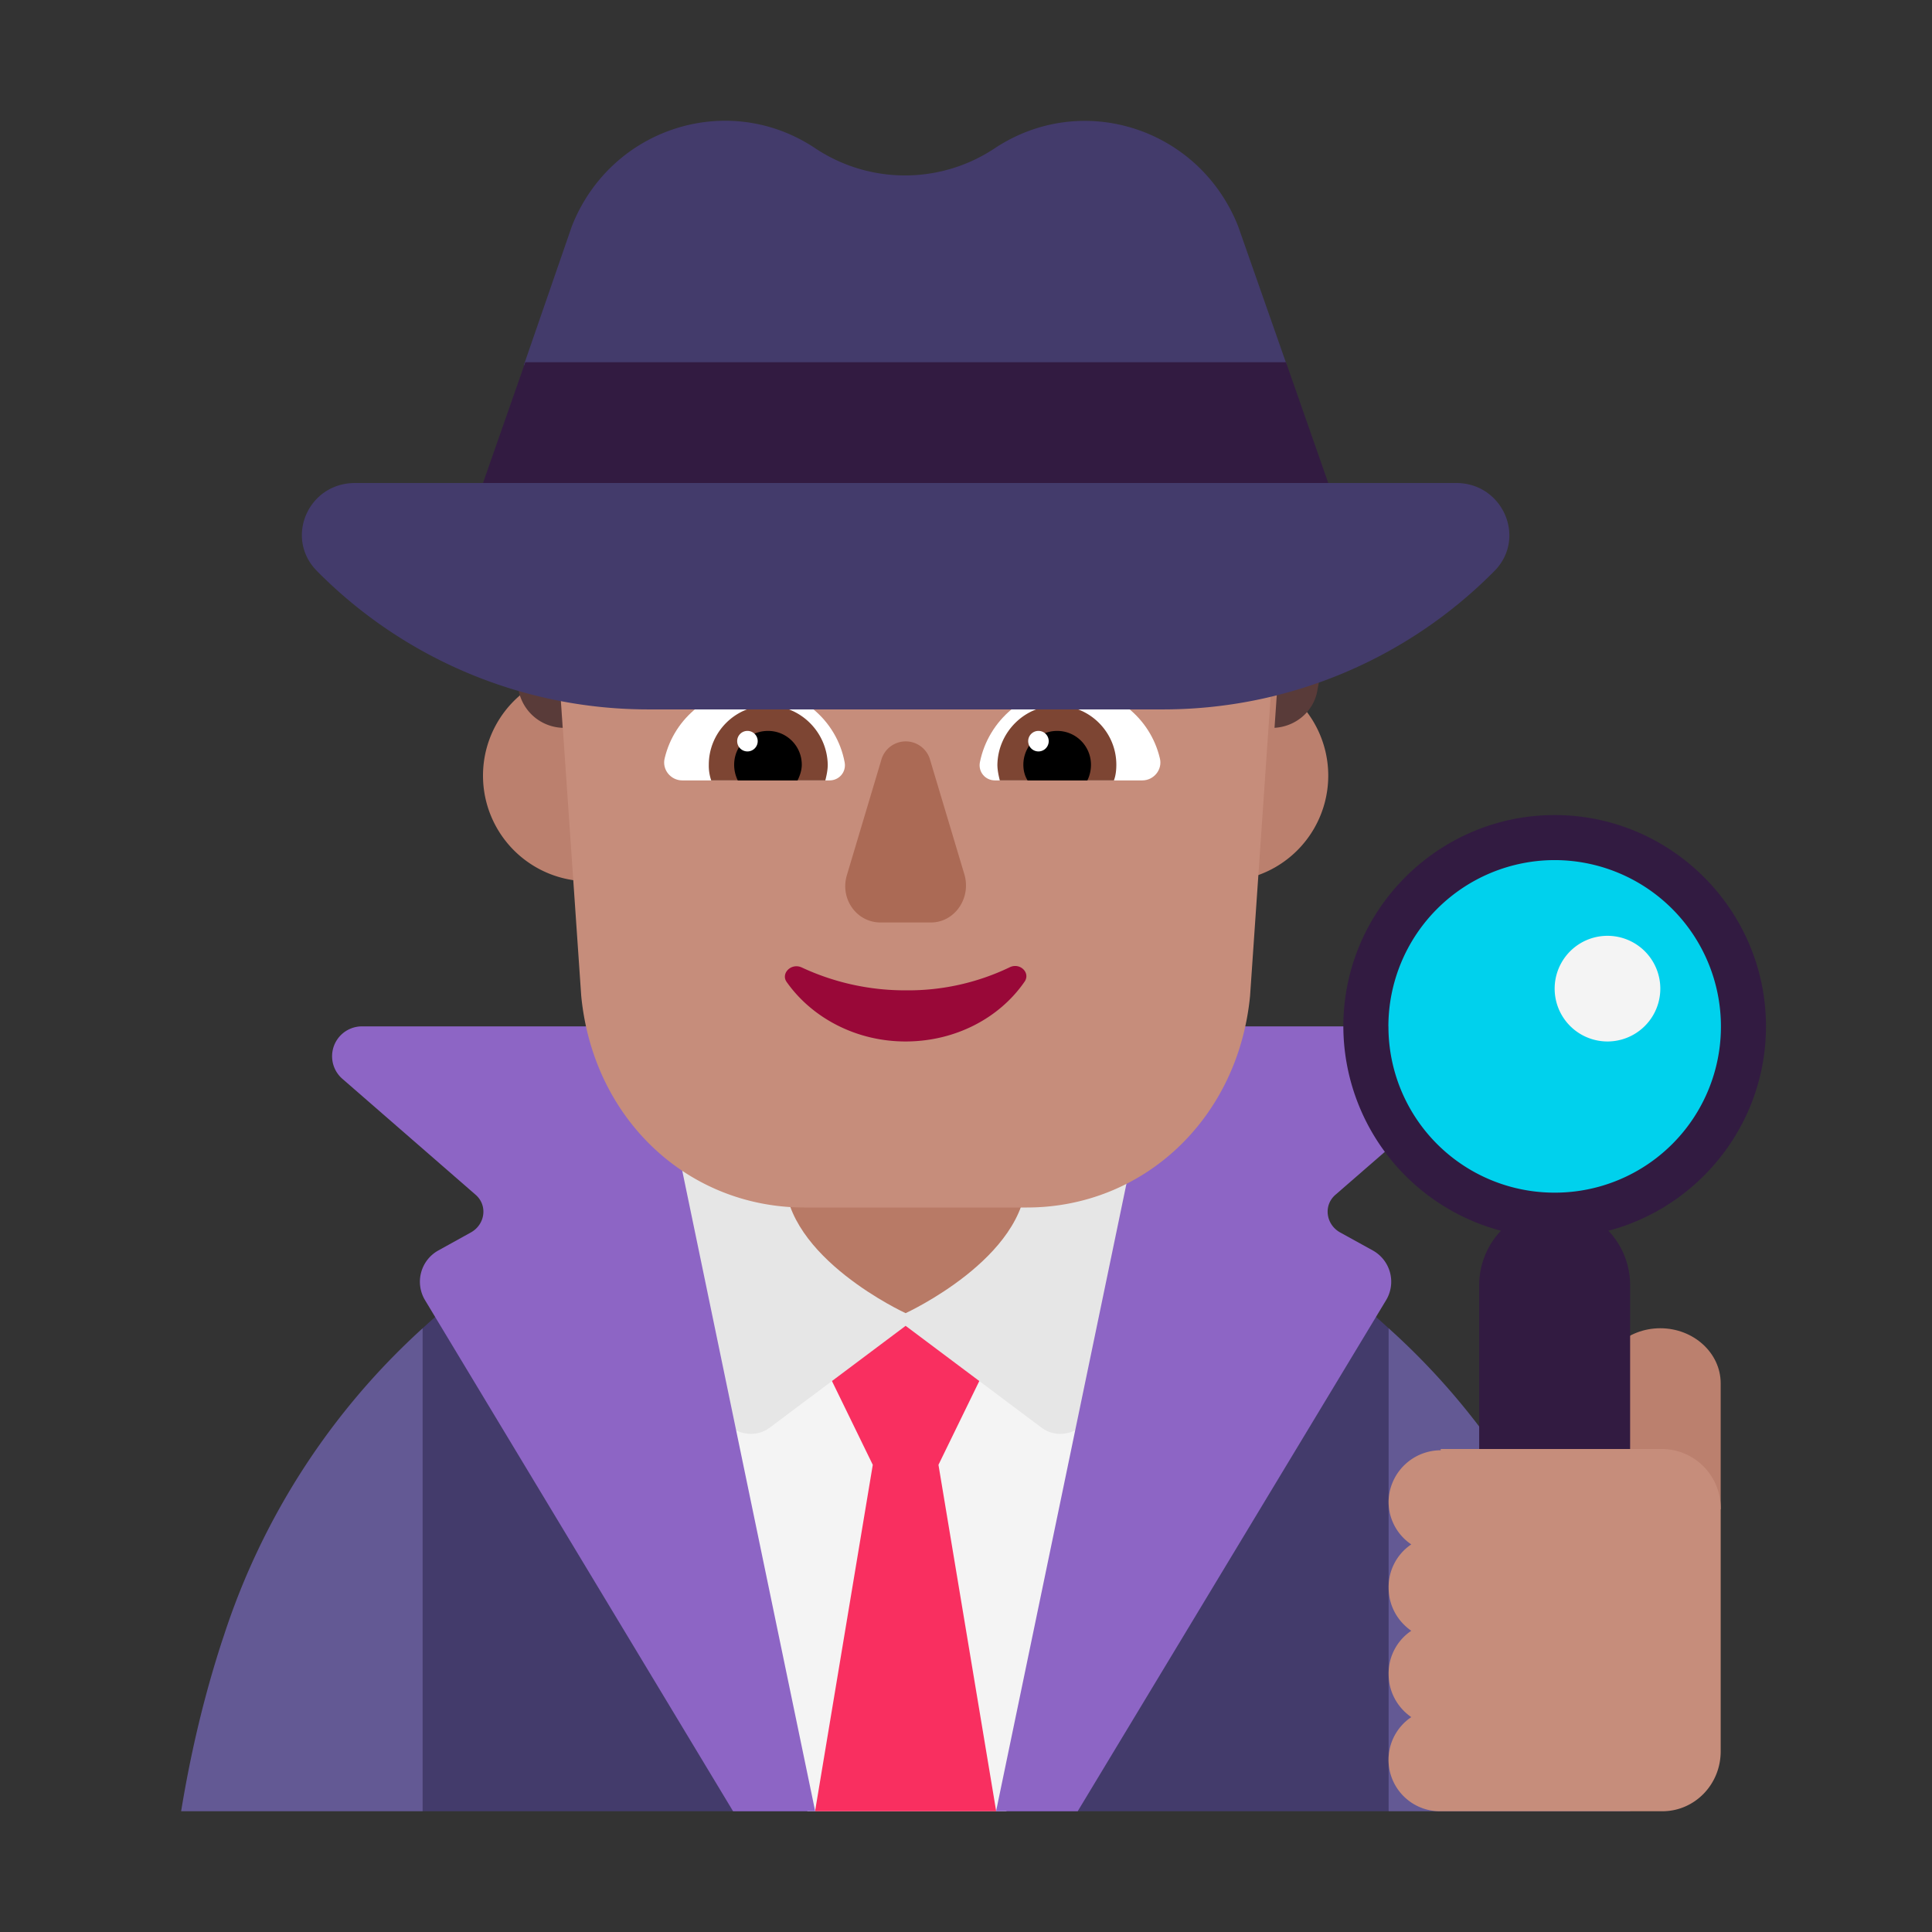 <svg xmlns="http://www.w3.org/2000/svg" width="32" height="32" fill="none"><rect width="100%" height="100%" fill="#333333" stroke="none"/><path fill="#BB806E" d="M11.5 12.847a1.75 1.75 0 1 1-3.5 0 1.75 1.75 0 0 1 3.5 0ZM22 12.847a1.75 1.75 0 1 1-3.5 0 1.75 1.75 0 0 1 3.5 0Z"/><path fill="#433B6B" d="m23 29.99 1.912-3.674L23 22c-2.116-1.952-4.947-3-7.98-3-3.053 0-5.894 1.028-8.02 3l-1.517 4.316L7 30h16v-.01Z"/><path fill="#635994" d="M7 22v8H3c.157-.958.376-1.895.679-2.823l.031-.092A11.804 11.804 0 0 1 7 22ZM26.335 27.147c.291.934.52 1.889.665 2.853h-4v-8a11.752 11.752 0 0 1 3.335 5.147Z"/><path fill="#F4F4F4" d="M15.006 19c-1.387 0-2.726.17-4.006.49L13.373 30h3.296L19 19.48c-1.28-.31-2.619-.48-3.994-.48Z"/><path fill="#F92F60" d="m14.456 24.262-1.206-2.475h3.5l-1.206 2.475L16.5 30h-3l.956-5.738Z"/><path fill="#E6E6E6" d="M12.75 23.646 15 21.96l2.25 1.686c.298.223.738.067.81-.28L19 19h-8l.94 4.367c.072.346.512.502.81.279Z"/><path fill="#B87A66" d="M15 21.75s-2-.917-2-2.25v-1.75h4v1.75c0 1.333-2 2.25-2 2.25Z"/><path fill="#8D65C5" d="M10.804 17 13.5 29.99V30h-1.358l-5.105-8.47a.592.592 0 0 1 .226-.82l.54-.299c.237-.135.276-.453.07-.626l-2.204-1.918A.495.495 0 0 1 6.004 17h4.8ZM19.199 17 16.5 29.99V30h1.35l5.111-8.47a.592.592 0 0 0-.226-.82l-.542-.299c-.236-.135-.276-.453-.069-.626l2.207-1.918a.495.495 0 0 0-.335-.867h-4.797Z"/><path fill="#BB806E" d="M27.5 22c.551 0 1 .41 1 .912V25h-2v-2.088c0-.503.449-.912 1-.912Z"/><path fill="#00D1ED" d="M25.75 20a3 3 0 1 0 0-6 3 3 0 0 0 0 6Z"/><path fill="#321B41" d="M24.86 20.385A3.512 3.512 0 0 1 22.25 17c0-1.927 1.573-3.5 3.5-3.5s3.5 1.573 3.5 3.5c0 1.62-1.112 2.99-2.61 3.385.222.233.36.553.36.905v3.2c0 .71-.562 1.29-1.25 1.29s-1.25-.58-1.25-1.29v-3.2c0-.352.138-.672.36-.905ZM22.997 17a2.75 2.75 0 0 0 2.754 2.754A2.75 2.75 0 0 0 28.504 17a2.757 2.757 0 0 0-2.754-2.754A2.757 2.757 0 0 0 22.996 17Z"/><path fill="#F4F4F4" d="M26.625 17.25a.875.875 0 1 0 0-1.75.875.875 0 0 0 0 1.75Z"/><path fill="#C68D7B" d="M23.863 24.021a.866.866 0 0 0-.863.822.85.85 0 0 0 .375.737.85.85 0 0 0-.375.715c0 .3.146.555.375.716a.85.85 0 0 0-.375.715c0 .299.146.555.375.715A.852.852 0 0 0 23.864 30h3.67c.53 0 .966-.438.966-.993v-4.014a.978.978 0 0 0-.967-.993h-3.67v.021ZM14.654 4C11.465 4 8.951 6.754 9.18 9.995l.447 6.501C9.826 18.542 11.396 20 13.323 20h3.686c1.918 0 3.497-1.458 3.696-3.504l.447-6.501C21.371 6.755 18.857 4 15.678 4h-1.024Z"/><path fill="#593B39" d="m8.59 11.435-.43-2.33h1.81c-.06.08-.13.15-.2.22l-.21.19c-.25.23-.38.55-.35.88.04.65.11 1.66.11 1.66a.768.768 0 0 1-.73-.62ZM20.63 9.325c-.08-.07-.14-.14-.2-.22h1.82l-.43 2.33c-.06.35-.36.6-.71.62 0 0 .07-1 .11-1.65.02-.33-.11-.66-.36-.88l-.23-.2Z"/><path fill="#fff" d="M11.01 12.556c.16-.67.76-1.16 1.48-1.16.75 0 1.37.53 1.5 1.23.03.16-.09.3-.25.3H11.3c-.19 0-.34-.18-.29-.37ZM19.21 12.556c-.16-.67-.76-1.16-1.48-1.16-.74 0-1.36.53-1.5 1.23-.03.16.09.3.25.3h2.44c.19 0 .34-.18.29-.37Z"/><path fill="#7D4533" d="M11.74 12.666c0-.54.44-.98.98-.98s.98.44.99.98c0 .09-.02.18-.04.26h-1.89a.746.746 0 0 1-.04-.26ZM18.49 12.666c0-.54-.44-.98-.98-.98s-.98.44-.99.98c0 .09.02.18.04.26h1.89c.03-.08.04-.17.04-.26Z"/><path fill="#000" d="M12.72 12.106c.31 0 .56.25.56.56 0 .09-.03.18-.07.26h-.99a.583.583 0 0 1-.06-.26c0-.31.25-.56.56-.56ZM17.51 12.106a.56.56 0 0 0-.56.56c0 .09.02.18.07.26h.99c.04-.08.06-.17.06-.26a.56.56 0 0 0-.56-.56Z"/><path fill="#fff" d="M12.55 12.276a.17.17 0 1 1-.34 0 .17.17 0 0 1 .34 0ZM17.37 12.276a.17.17 0 1 1-.34 0 .17.17 0 0 1 .34 0Z"/><path fill="#AB6A55" d="m14.594 12.598-.566 1.894c-.12.394.159.787.556.787h.835c.388 0 .666-.393.557-.787l-.567-1.894a.42.42 0 0 0-.815 0Z"/><path fill="#990838" d="M15.009 16.403a4.04 4.04 0 0 1-1.73-.379c-.175-.08-.349.1-.25.24.413.587 1.142.986 1.969.986.827 0 1.556-.389 1.97-.987.108-.15-.077-.329-.25-.239a3.872 3.872 0 0 1-1.71.379Z"/><path fill="#433B6B" d="m20.507 3.746.718 2.048.088.251-.806 1.104L21.995 8h2.125c.772 0 1.174.917.628 1.462a7.713 7.713 0 0 1-5.51 2.288h-8.475a7.713 7.713 0 0 1-5.509-2.288C4.708 8.917 5.1 8 5.882 8h2.113l1.477-.977-.795-.978.087-.251.708-2.048c.645-1.633 2.59-2.248 4.025-1.294.905.605 2.08.605 2.985 0 1.446-.954 3.38-.329 4.025 1.294Z"/><path fill="#321B41" d="M13.658 8H22l-.7-2H8.7L8 8h5.658Z"/></svg>